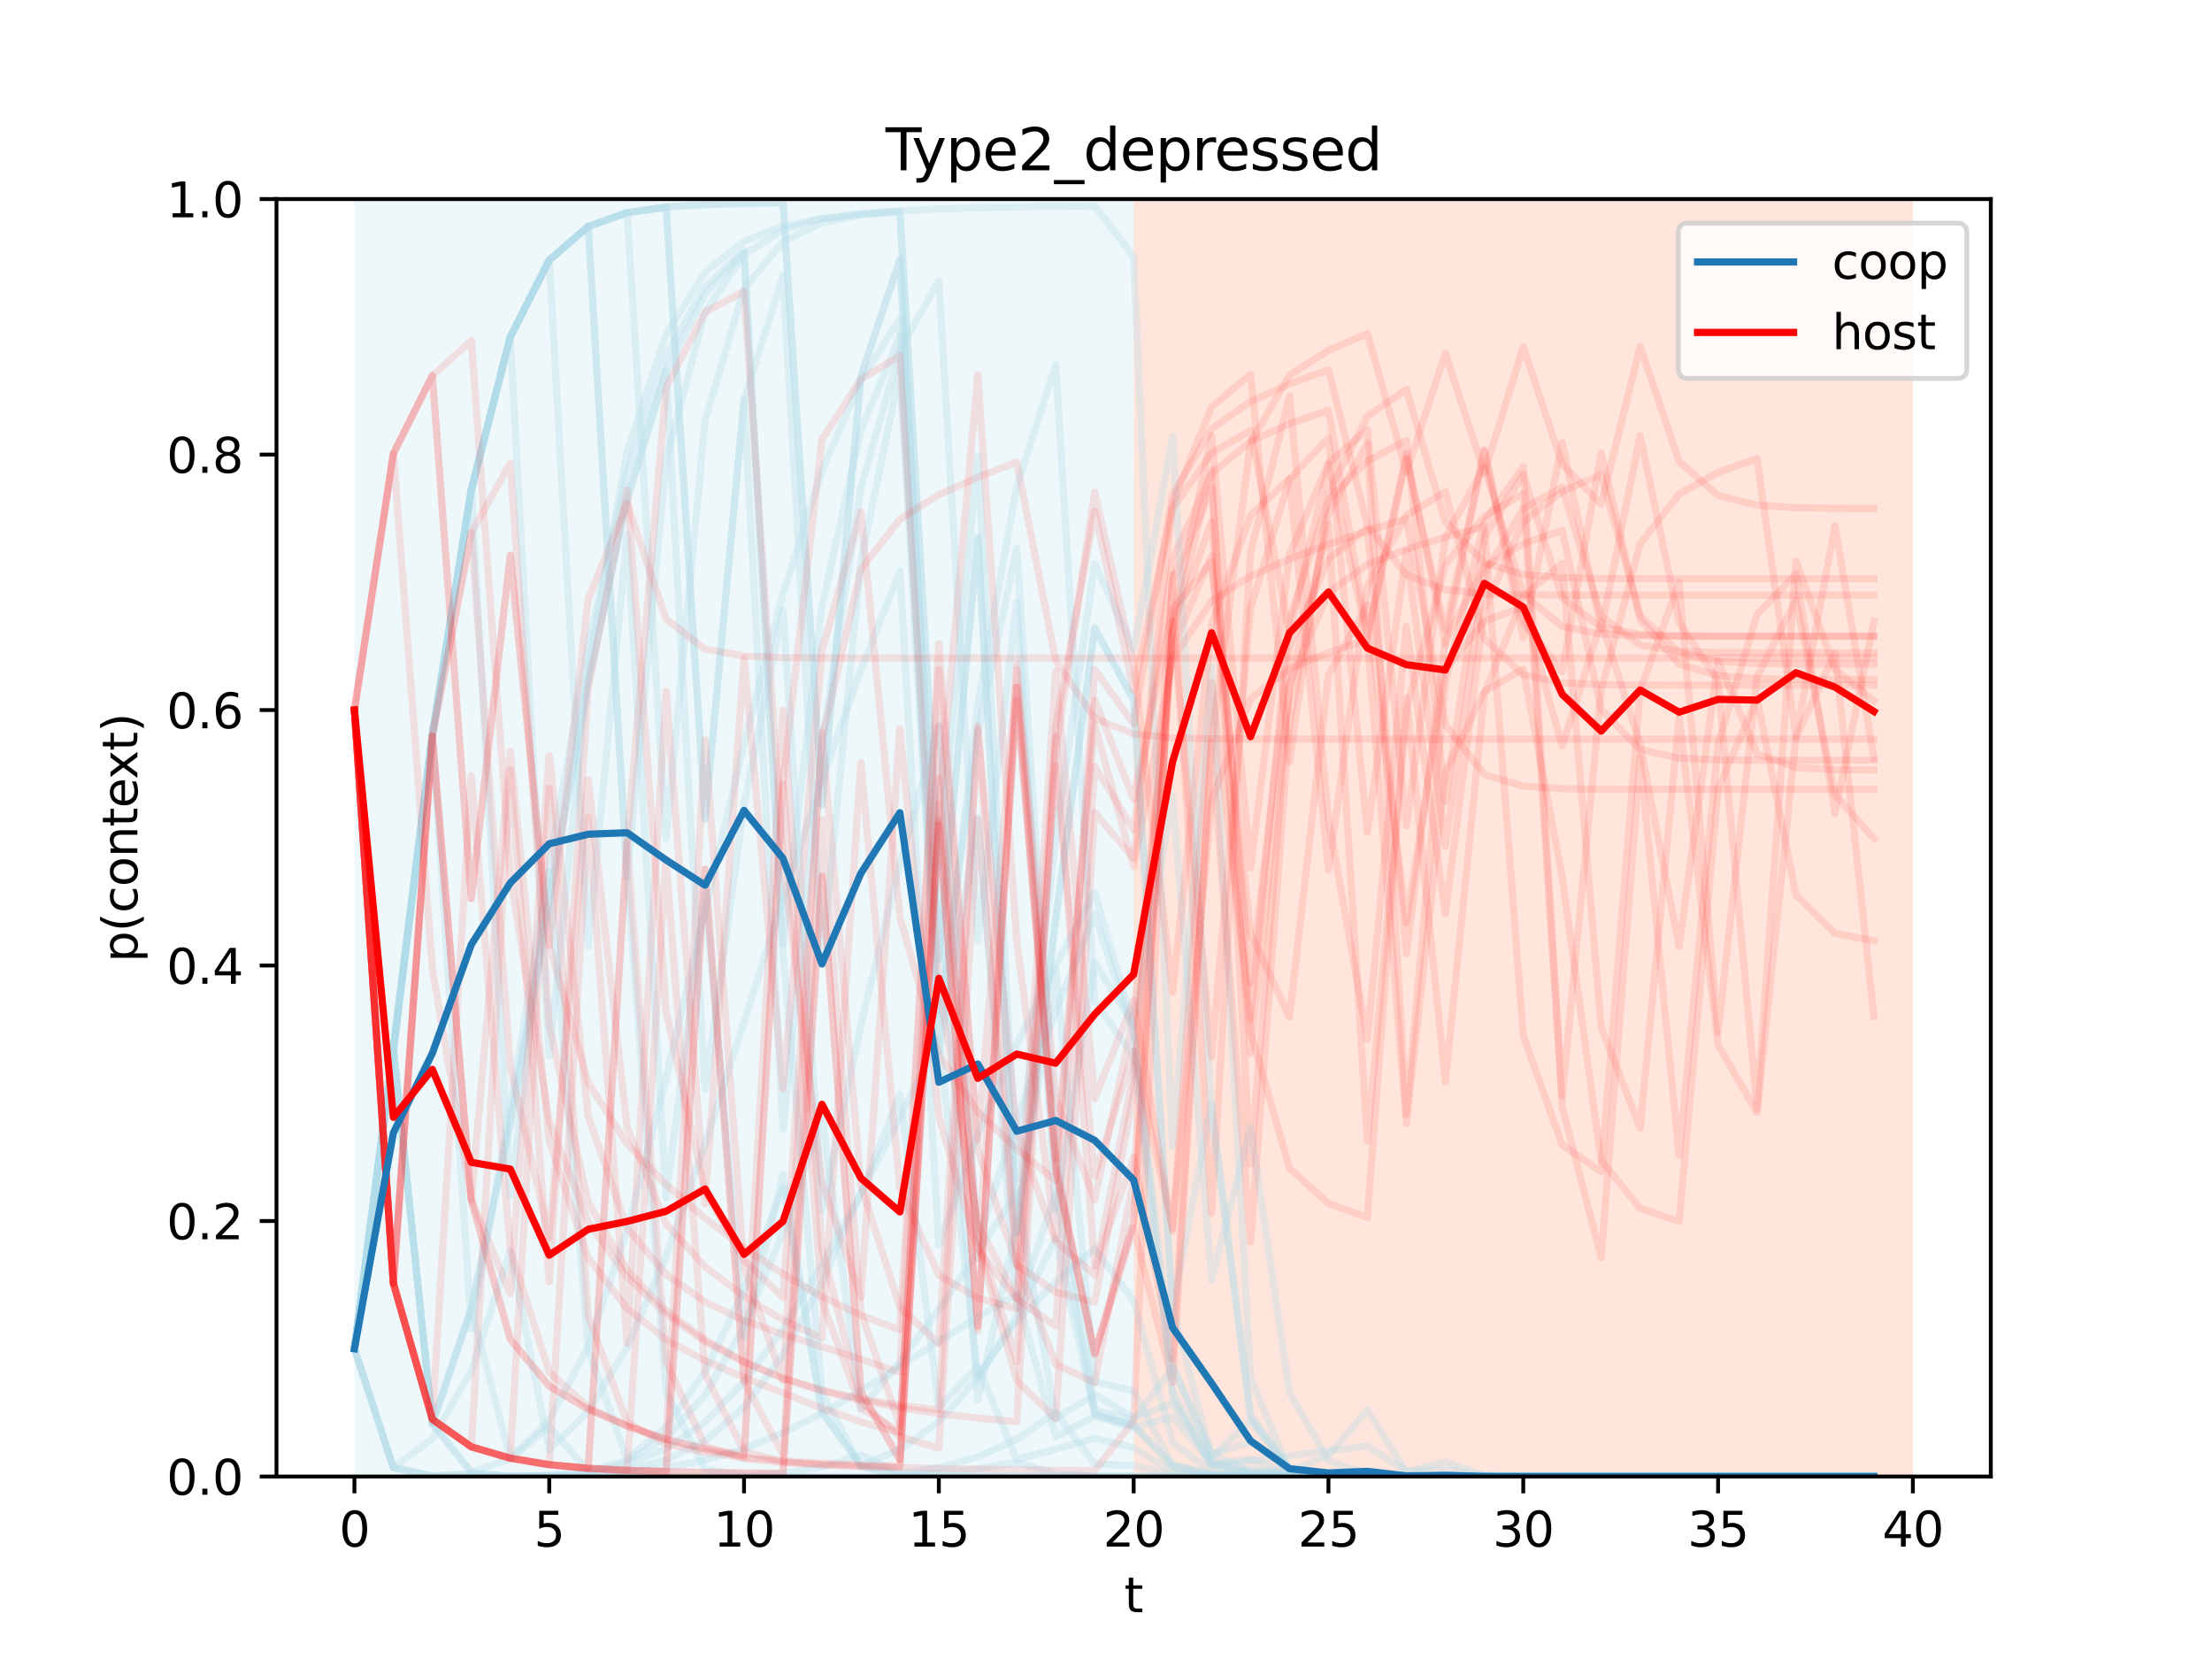 <?xml version="1.0" encoding="utf-8" standalone="no"?>
<!DOCTYPE svg PUBLIC "-//W3C//DTD SVG 1.1//EN"
  "http://www.w3.org/Graphics/SVG/1.1/DTD/svg11.dtd">
<svg height="345.6pt" version="1.1" viewBox="0 0 460.8 345.6" width="460.8pt" xmlns="http://www.w3.org/2000/svg" xmlns:xlink="http://www.w3.org/1999/xlink">
 <defs>
  <style type="text/css">*{stroke-linecap:butt;stroke-linejoin:round;}</style>
 </defs>
 <g id="figure_1">
  <g id="patch_1">
   <path d="M 0 345.6 
L 460.8 345.6 
L 460.8 0 
L 0 0 
z
" style="fill:#ffffff;"/>
  </g>
  <g id="axes_1">
   <g id="patch_2">
    <path d="M 57.6 307.584 
L 414.72 307.584 
L 414.72 41.472 
L 57.6 41.472 
z
" style="fill:#ffffff;"/>
   </g>
   <g id="patch_3">
    <path clip-path="url(#pe92e75cc6a)" d="M 73.833 307.584 
L 73.833 41.472 
L 236.16 41.472 
L 236.16 307.584 
z
" style="fill:#add8e6;opacity:0.2;"/>
   </g>
   <g id="patch_4">
    <path clip-path="url(#pe92e75cc6a)" d="M 236.16 307.584 
L 236.16 41.472 
L 398.487 41.472 
L 398.487 307.584 
z
" style="fill:#ff7f50;opacity:0.2;"/>
   </g>
   <g id="matplotlib.axis_1">
    <g id="xtick_1">
     <g id="line2d_1">
      <defs>
       <path d="M 0 0 
L 0 3.5 
" id="mb1b47e099c" style="stroke:#000000;stroke-width:0.8;"/>
      </defs>
      <g>
       <use style="stroke:#000000;stroke-width:0.8;" x="73.833" xlink:href="#mb1b47e099c" y="307.584"/>
      </g>
     </g>
     <g id="text_1">
      <!-- 0 -->
      <g transform="translate(70.651 322.182)scale(0.1 -0.1)">
       <defs>
        <path d="M 2034 4250 
Q 1547 4250 1301 3770 
Q 1056 3291 1056 2328 
Q 1056 1369 1301 889 
Q 1547 409 2034 409 
Q 2525 409 2770 889 
Q 3016 1369 3016 2328 
Q 3016 3291 2770 3770 
Q 2525 4250 2034 4250 
z
M 2034 4750 
Q 2819 4750 3233 4129 
Q 3647 3509 3647 2328 
Q 3647 1150 3233 529 
Q 2819 -91 2034 -91 
Q 1250 -91 836 529 
Q 422 1150 422 2328 
Q 422 3509 836 4129 
Q 1250 4750 2034 4750 
z
" id="DejaVuSans-30" transform="scale(0.016)"/>
       </defs>
       <use xlink:href="#DejaVuSans-30"/>
      </g>
     </g>
    </g>
    <g id="xtick_2">
     <g id="line2d_2">
      <g>
       <use style="stroke:#000000;stroke-width:0.8;" x="114.415" xlink:href="#mb1b47e099c" y="307.584"/>
      </g>
     </g>
     <g id="text_2">
      <!-- 5 -->
      <g transform="translate(111.233 322.182)scale(0.1 -0.1)">
       <defs>
        <path d="M 691 4666 
L 3169 4666 
L 3169 4134 
L 1269 4134 
L 1269 2991 
Q 1406 3038 1543 3061 
Q 1681 3084 1819 3084 
Q 2600 3084 3056 2656 
Q 3513 2228 3513 1497 
Q 3513 744 3044 326 
Q 2575 -91 1722 -91 
Q 1428 -91 1123 -41 
Q 819 9 494 109 
L 494 744 
Q 775 591 1075 516 
Q 1375 441 1709 441 
Q 2250 441 2565 725 
Q 2881 1009 2881 1497 
Q 2881 1984 2565 2268 
Q 2250 2553 1709 2553 
Q 1456 2553 1204 2497 
Q 953 2441 691 2322 
L 691 4666 
z
" id="DejaVuSans-35" transform="scale(0.016)"/>
       </defs>
       <use xlink:href="#DejaVuSans-35"/>
      </g>
     </g>
    </g>
    <g id="xtick_3">
     <g id="line2d_3">
      <g>
       <use style="stroke:#000000;stroke-width:0.8;" x="154.996" xlink:href="#mb1b47e099c" y="307.584"/>
      </g>
     </g>
     <g id="text_3">
      <!-- 10 -->
      <g transform="translate(148.634 322.182)scale(0.1 -0.1)">
       <defs>
        <path d="M 794 531 
L 1825 531 
L 1825 4091 
L 703 3866 
L 703 4441 
L 1819 4666 
L 2450 4666 
L 2450 531 
L 3481 531 
L 3481 0 
L 794 0 
L 794 531 
z
" id="DejaVuSans-31" transform="scale(0.016)"/>
       </defs>
       <use xlink:href="#DejaVuSans-31"/>
       <use x="63.623" xlink:href="#DejaVuSans-30"/>
      </g>
     </g>
    </g>
    <g id="xtick_4">
     <g id="line2d_4">
      <g>
       <use style="stroke:#000000;stroke-width:0.8;" x="195.578" xlink:href="#mb1b47e099c" y="307.584"/>
      </g>
     </g>
     <g id="text_4">
      <!-- 15 -->
      <g transform="translate(189.216 322.182)scale(0.1 -0.1)">
       <use xlink:href="#DejaVuSans-31"/>
       <use x="63.623" xlink:href="#DejaVuSans-35"/>
      </g>
     </g>
    </g>
    <g id="xtick_5">
     <g id="line2d_5">
      <g>
       <use style="stroke:#000000;stroke-width:0.8;" x="236.16" xlink:href="#mb1b47e099c" y="307.584"/>
      </g>
     </g>
     <g id="text_5">
      <!-- 20 -->
      <g transform="translate(229.798 322.182)scale(0.1 -0.1)">
       <defs>
        <path d="M 1228 531 
L 3431 531 
L 3431 0 
L 469 0 
L 469 531 
Q 828 903 1448 1529 
Q 2069 2156 2228 2338 
Q 2531 2678 2651 2914 
Q 2772 3150 2772 3378 
Q 2772 3750 2511 3984 
Q 2250 4219 1831 4219 
Q 1534 4219 1204 4116 
Q 875 4013 500 3803 
L 500 4441 
Q 881 4594 1212 4672 
Q 1544 4750 1819 4750 
Q 2544 4750 2975 4387 
Q 3406 4025 3406 3419 
Q 3406 3131 3298 2873 
Q 3191 2616 2906 2266 
Q 2828 2175 2409 1742 
Q 1991 1309 1228 531 
z
" id="DejaVuSans-32" transform="scale(0.016)"/>
       </defs>
       <use xlink:href="#DejaVuSans-32"/>
       <use x="63.623" xlink:href="#DejaVuSans-30"/>
      </g>
     </g>
    </g>
    <g id="xtick_6">
     <g id="line2d_6">
      <g>
       <use style="stroke:#000000;stroke-width:0.8;" x="276.742" xlink:href="#mb1b47e099c" y="307.584"/>
      </g>
     </g>
     <g id="text_6">
      <!-- 25 -->
      <g transform="translate(270.379 322.182)scale(0.1 -0.1)">
       <use xlink:href="#DejaVuSans-32"/>
       <use x="63.623" xlink:href="#DejaVuSans-35"/>
      </g>
     </g>
    </g>
    <g id="xtick_7">
     <g id="line2d_7">
      <g>
       <use style="stroke:#000000;stroke-width:0.8;" x="317.324" xlink:href="#mb1b47e099c" y="307.584"/>
      </g>
     </g>
     <g id="text_7">
      <!-- 30 -->
      <g transform="translate(310.961 322.182)scale(0.1 -0.1)">
       <defs>
        <path d="M 2597 2516 
Q 3050 2419 3304 2112 
Q 3559 1806 3559 1356 
Q 3559 666 3084 287 
Q 2609 -91 1734 -91 
Q 1441 -91 1130 -33 
Q 819 25 488 141 
L 488 750 
Q 750 597 1062 519 
Q 1375 441 1716 441 
Q 2309 441 2620 675 
Q 2931 909 2931 1356 
Q 2931 1769 2642 2001 
Q 2353 2234 1838 2234 
L 1294 2234 
L 1294 2753 
L 1863 2753 
Q 2328 2753 2575 2939 
Q 2822 3125 2822 3475 
Q 2822 3834 2567 4026 
Q 2313 4219 1838 4219 
Q 1578 4219 1281 4162 
Q 984 4106 628 3988 
L 628 4550 
Q 988 4650 1302 4700 
Q 1616 4750 1894 4750 
Q 2613 4750 3031 4423 
Q 3450 4097 3450 3541 
Q 3450 3153 3228 2886 
Q 3006 2619 2597 2516 
z
" id="DejaVuSans-33" transform="scale(0.016)"/>
       </defs>
       <use xlink:href="#DejaVuSans-33"/>
       <use x="63.623" xlink:href="#DejaVuSans-30"/>
      </g>
     </g>
    </g>
    <g id="xtick_8">
     <g id="line2d_8">
      <g>
       <use style="stroke:#000000;stroke-width:0.8;" x="357.905" xlink:href="#mb1b47e099c" y="307.584"/>
      </g>
     </g>
     <g id="text_8">
      <!-- 35 -->
      <g transform="translate(351.543 322.182)scale(0.1 -0.1)">
       <use xlink:href="#DejaVuSans-33"/>
       <use x="63.623" xlink:href="#DejaVuSans-35"/>
      </g>
     </g>
    </g>
    <g id="xtick_9">
     <g id="line2d_9">
      <g>
       <use style="stroke:#000000;stroke-width:0.8;" x="398.487" xlink:href="#mb1b47e099c" y="307.584"/>
      </g>
     </g>
     <g id="text_9">
      <!-- 40 -->
      <g transform="translate(392.125 322.182)scale(0.1 -0.1)">
       <defs>
        <path d="M 2419 4116 
L 825 1625 
L 2419 1625 
L 2419 4116 
z
M 2253 4666 
L 3047 4666 
L 3047 1625 
L 3713 1625 
L 3713 1100 
L 3047 1100 
L 3047 0 
L 2419 0 
L 2419 1100 
L 313 1100 
L 313 1709 
L 2253 4666 
z
" id="DejaVuSans-34" transform="scale(0.016)"/>
       </defs>
       <use xlink:href="#DejaVuSans-34"/>
       <use x="63.623" xlink:href="#DejaVuSans-30"/>
      </g>
     </g>
    </g>
    <g id="text_10">
     <!-- t -->
     <g transform="translate(234.2 335.861)scale(0.1 -0.1)">
      <defs>
       <path d="M 1172 4494 
L 1172 3500 
L 2356 3500 
L 2356 3053 
L 1172 3053 
L 1172 1153 
Q 1172 725 1289 603 
Q 1406 481 1766 481 
L 2356 481 
L 2356 0 
L 1766 0 
Q 1100 0 847 248 
Q 594 497 594 1153 
L 594 3053 
L 172 3053 
L 172 3500 
L 594 3500 
L 594 4494 
L 1172 4494 
z
" id="DejaVuSans-74" transform="scale(0.016)"/>
      </defs>
      <use xlink:href="#DejaVuSans-74"/>
     </g>
    </g>
   </g>
   <g id="matplotlib.axis_2">
    <g id="ytick_1">
     <g id="line2d_10">
      <defs>
       <path d="M 0 0 
L -3.5 0 
" id="m2361c727dc" style="stroke:#000000;stroke-width:0.8;"/>
      </defs>
      <g>
       <use style="stroke:#000000;stroke-width:0.8;" x="57.6" xlink:href="#m2361c727dc" y="307.584"/>
      </g>
     </g>
     <g id="text_11">
      <!-- 0.0 -->
      <g transform="translate(34.697 311.383)scale(0.1 -0.1)">
       <defs>
        <path d="M 684 794 
L 1344 794 
L 1344 0 
L 684 0 
L 684 794 
z
" id="DejaVuSans-2e" transform="scale(0.016)"/>
       </defs>
       <use xlink:href="#DejaVuSans-30"/>
       <use x="63.623" xlink:href="#DejaVuSans-2e"/>
       <use x="95.41" xlink:href="#DejaVuSans-30"/>
      </g>
     </g>
    </g>
    <g id="ytick_2">
     <g id="line2d_11">
      <g>
       <use style="stroke:#000000;stroke-width:0.8;" x="57.6" xlink:href="#m2361c727dc" y="254.362"/>
      </g>
     </g>
     <g id="text_12">
      <!-- 0.2 -->
      <g transform="translate(34.697 258.161)scale(0.1 -0.1)">
       <use xlink:href="#DejaVuSans-30"/>
       <use x="63.623" xlink:href="#DejaVuSans-2e"/>
       <use x="95.41" xlink:href="#DejaVuSans-32"/>
      </g>
     </g>
    </g>
    <g id="ytick_3">
     <g id="line2d_12">
      <g>
       <use style="stroke:#000000;stroke-width:0.8;" x="57.6" xlink:href="#m2361c727dc" y="201.139"/>
      </g>
     </g>
     <g id="text_13">
      <!-- 0.4 -->
      <g transform="translate(34.697 204.938)scale(0.1 -0.1)">
       <use xlink:href="#DejaVuSans-30"/>
       <use x="63.623" xlink:href="#DejaVuSans-2e"/>
       <use x="95.41" xlink:href="#DejaVuSans-34"/>
      </g>
     </g>
    </g>
    <g id="ytick_4">
     <g id="line2d_13">
      <g>
       <use style="stroke:#000000;stroke-width:0.8;" x="57.6" xlink:href="#m2361c727dc" y="147.917"/>
      </g>
     </g>
     <g id="text_14">
      <!-- 0.6 -->
      <g transform="translate(34.697 151.716)scale(0.1 -0.1)">
       <defs>
        <path d="M 2113 2584 
Q 1688 2584 1439 2293 
Q 1191 2003 1191 1497 
Q 1191 994 1439 701 
Q 1688 409 2113 409 
Q 2538 409 2786 701 
Q 3034 994 3034 1497 
Q 3034 2003 2786 2293 
Q 2538 2584 2113 2584 
z
M 3366 4563 
L 3366 3988 
Q 3128 4100 2886 4159 
Q 2644 4219 2406 4219 
Q 1781 4219 1451 3797 
Q 1122 3375 1075 2522 
Q 1259 2794 1537 2939 
Q 1816 3084 2150 3084 
Q 2853 3084 3261 2657 
Q 3669 2231 3669 1497 
Q 3669 778 3244 343 
Q 2819 -91 2113 -91 
Q 1303 -91 875 529 
Q 447 1150 447 2328 
Q 447 3434 972 4092 
Q 1497 4750 2381 4750 
Q 2619 4750 2861 4703 
Q 3103 4656 3366 4563 
z
" id="DejaVuSans-36" transform="scale(0.016)"/>
       </defs>
       <use xlink:href="#DejaVuSans-30"/>
       <use x="63.623" xlink:href="#DejaVuSans-2e"/>
       <use x="95.41" xlink:href="#DejaVuSans-36"/>
      </g>
     </g>
    </g>
    <g id="ytick_5">
     <g id="line2d_14">
      <g>
       <use style="stroke:#000000;stroke-width:0.8;" x="57.6" xlink:href="#m2361c727dc" y="94.694"/>
      </g>
     </g>
     <g id="text_15">
      <!-- 0.8 -->
      <g transform="translate(34.697 98.494)scale(0.1 -0.1)">
       <defs>
        <path d="M 2034 2216 
Q 1584 2216 1326 1975 
Q 1069 1734 1069 1313 
Q 1069 891 1326 650 
Q 1584 409 2034 409 
Q 2484 409 2743 651 
Q 3003 894 3003 1313 
Q 3003 1734 2745 1975 
Q 2488 2216 2034 2216 
z
M 1403 2484 
Q 997 2584 770 2862 
Q 544 3141 544 3541 
Q 544 4100 942 4425 
Q 1341 4750 2034 4750 
Q 2731 4750 3128 4425 
Q 3525 4100 3525 3541 
Q 3525 3141 3298 2862 
Q 3072 2584 2669 2484 
Q 3125 2378 3379 2068 
Q 3634 1759 3634 1313 
Q 3634 634 3220 271 
Q 2806 -91 2034 -91 
Q 1263 -91 848 271 
Q 434 634 434 1313 
Q 434 1759 690 2068 
Q 947 2378 1403 2484 
z
M 1172 3481 
Q 1172 3119 1398 2916 
Q 1625 2713 2034 2713 
Q 2441 2713 2670 2916 
Q 2900 3119 2900 3481 
Q 2900 3844 2670 4047 
Q 2441 4250 2034 4250 
Q 1625 4250 1398 4047 
Q 1172 3844 1172 3481 
z
" id="DejaVuSans-38" transform="scale(0.016)"/>
       </defs>
       <use xlink:href="#DejaVuSans-30"/>
       <use x="63.623" xlink:href="#DejaVuSans-2e"/>
       <use x="95.41" xlink:href="#DejaVuSans-38"/>
      </g>
     </g>
    </g>
    <g id="ytick_6">
     <g id="line2d_15">
      <g>
       <use style="stroke:#000000;stroke-width:0.8;" x="57.6" xlink:href="#m2361c727dc" y="41.472"/>
      </g>
     </g>
     <g id="text_16">
      <!-- 1.0 -->
      <g transform="translate(34.697 45.271)scale(0.1 -0.1)">
       <use xlink:href="#DejaVuSans-31"/>
       <use x="63.623" xlink:href="#DejaVuSans-2e"/>
       <use x="95.41" xlink:href="#DejaVuSans-30"/>
      </g>
     </g>
    </g>
    <g id="text_17">
     <!-- p(context) -->
     <g transform="translate(28.617 200.45)rotate(-90)scale(0.1 -0.1)">
      <defs>
       <path d="M 1159 525 
L 1159 -1331 
L 581 -1331 
L 581 3500 
L 1159 3500 
L 1159 2969 
Q 1341 3281 1617 3432 
Q 1894 3584 2278 3584 
Q 2916 3584 3314 3078 
Q 3713 2572 3713 1747 
Q 3713 922 3314 415 
Q 2916 -91 2278 -91 
Q 1894 -91 1617 61 
Q 1341 213 1159 525 
z
M 3116 1747 
Q 3116 2381 2855 2742 
Q 2594 3103 2138 3103 
Q 1681 3103 1420 2742 
Q 1159 2381 1159 1747 
Q 1159 1113 1420 752 
Q 1681 391 2138 391 
Q 2594 391 2855 752 
Q 3116 1113 3116 1747 
z
" id="DejaVuSans-70" transform="scale(0.016)"/>
       <path d="M 1984 4856 
Q 1566 4138 1362 3434 
Q 1159 2731 1159 2009 
Q 1159 1288 1364 580 
Q 1569 -128 1984 -844 
L 1484 -844 
Q 1016 -109 783 600 
Q 550 1309 550 2009 
Q 550 2706 781 3412 
Q 1013 4119 1484 4856 
L 1984 4856 
z
" id="DejaVuSans-28" transform="scale(0.016)"/>
       <path d="M 3122 3366 
L 3122 2828 
Q 2878 2963 2633 3030 
Q 2388 3097 2138 3097 
Q 1578 3097 1268 2742 
Q 959 2388 959 1747 
Q 959 1106 1268 751 
Q 1578 397 2138 397 
Q 2388 397 2633 464 
Q 2878 531 3122 666 
L 3122 134 
Q 2881 22 2623 -34 
Q 2366 -91 2075 -91 
Q 1284 -91 818 406 
Q 353 903 353 1747 
Q 353 2603 823 3093 
Q 1294 3584 2113 3584 
Q 2378 3584 2631 3529 
Q 2884 3475 3122 3366 
z
" id="DejaVuSans-63" transform="scale(0.016)"/>
       <path d="M 1959 3097 
Q 1497 3097 1228 2736 
Q 959 2375 959 1747 
Q 959 1119 1226 758 
Q 1494 397 1959 397 
Q 2419 397 2687 759 
Q 2956 1122 2956 1747 
Q 2956 2369 2687 2733 
Q 2419 3097 1959 3097 
z
M 1959 3584 
Q 2709 3584 3137 3096 
Q 3566 2609 3566 1747 
Q 3566 888 3137 398 
Q 2709 -91 1959 -91 
Q 1206 -91 779 398 
Q 353 888 353 1747 
Q 353 2609 779 3096 
Q 1206 3584 1959 3584 
z
" id="DejaVuSans-6f" transform="scale(0.016)"/>
       <path d="M 3513 2113 
L 3513 0 
L 2938 0 
L 2938 2094 
Q 2938 2591 2744 2837 
Q 2550 3084 2163 3084 
Q 1697 3084 1428 2787 
Q 1159 2491 1159 1978 
L 1159 0 
L 581 0 
L 581 3500 
L 1159 3500 
L 1159 2956 
Q 1366 3272 1645 3428 
Q 1925 3584 2291 3584 
Q 2894 3584 3203 3211 
Q 3513 2838 3513 2113 
z
" id="DejaVuSans-6e" transform="scale(0.016)"/>
       <path d="M 3597 1894 
L 3597 1613 
L 953 1613 
Q 991 1019 1311 708 
Q 1631 397 2203 397 
Q 2534 397 2845 478 
Q 3156 559 3463 722 
L 3463 178 
Q 3153 47 2828 -22 
Q 2503 -91 2169 -91 
Q 1331 -91 842 396 
Q 353 884 353 1716 
Q 353 2575 817 3079 
Q 1281 3584 2069 3584 
Q 2775 3584 3186 3129 
Q 3597 2675 3597 1894 
z
M 3022 2063 
Q 3016 2534 2758 2815 
Q 2500 3097 2075 3097 
Q 1594 3097 1305 2825 
Q 1016 2553 972 2059 
L 3022 2063 
z
" id="DejaVuSans-65" transform="scale(0.016)"/>
       <path d="M 3513 3500 
L 2247 1797 
L 3578 0 
L 2900 0 
L 1881 1375 
L 863 0 
L 184 0 
L 1544 1831 
L 300 3500 
L 978 3500 
L 1906 2253 
L 2834 3500 
L 3513 3500 
z
" id="DejaVuSans-78" transform="scale(0.016)"/>
       <path d="M 513 4856 
L 1013 4856 
Q 1481 4119 1714 3412 
Q 1947 2706 1947 2009 
Q 1947 1309 1714 600 
Q 1481 -109 1013 -844 
L 513 -844 
Q 928 -128 1133 580 
Q 1338 1288 1338 2009 
Q 1338 2731 1133 3434 
Q 928 4138 513 4856 
z
" id="DejaVuSans-29" transform="scale(0.016)"/>
      </defs>
      <use xlink:href="#DejaVuSans-70"/>
      <use x="63.477" xlink:href="#DejaVuSans-28"/>
      <use x="102.49" xlink:href="#DejaVuSans-63"/>
      <use x="157.471" xlink:href="#DejaVuSans-6f"/>
      <use x="218.652" xlink:href="#DejaVuSans-6e"/>
      <use x="282.031" xlink:href="#DejaVuSans-74"/>
      <use x="321.24" xlink:href="#DejaVuSans-65"/>
      <use x="381.014" xlink:href="#DejaVuSans-78"/>
      <use x="440.193" xlink:href="#DejaVuSans-74"/>
      <use x="479.402" xlink:href="#DejaVuSans-29"/>
     </g>
    </g>
   </g>
   <g id="line2d_16">
    <path clip-path="url(#pe92e75cc6a)" d="M 73.833 280.973 
L 81.949 305.751 
L 90.065 307.479 
L 98.182 307.046 
L 106.298 307.546 
L 114.415 307.428 
L 122.531 307.077 
L 130.647 306.179 
L 138.764 304.161 
L 146.88 300.157 
L 154.996 293.118 
L 163.113 282.168 
L 171.229 267.093 
L 179.345 248.596 
L 187.462 227.989 
L 195.578 293.194 
L 203.695 284.654 
L 211.811 304.01 
L 219.927 301.892 
L 228.044 299.586 
L 236.16 301.581 
L 244.276 306.604 
L 252.393 307.446 
L 260.509 307.372 
L 268.625 307.552 
L 276.742 307.58 
L 284.858 307.583 
L 292.975 307.584 
L 301.091 307.584 
L 309.207 307.584 
L 317.324 307.584 
L 325.44 307.584 
L 333.556 307.584 
L 341.673 307.584 
L 349.789 307.584 
L 357.905 307.584 
L 366.022 307.584 
L 374.138 307.584 
L 382.255 307.584 
L 390.371 307.584 
" style="fill:none;stroke:#add8e6;stroke-linecap:square;stroke-opacity:0.3;stroke-width:1.5;"/>
   </g>
   <g id="line2d_17">
    <path clip-path="url(#pe92e75cc6a)" d="M 73.833 280.973 
L 81.949 218.542 
L 90.065 296.599 
L 98.182 272.6 
L 106.298 303.692 
L 114.415 295.849 
L 122.531 280.551 
L 130.647 256.271 
L 138.764 224.665 
L 146.88 189.645 
L 154.996 155.013 
L 163.113 123.747 
L 171.229 98.116 
L 179.345 79.172 
L 187.462 66.426 
L 195.578 219.294 
L 203.695 170.321 
L 211.811 272.711 
L 219.927 248.643 
L 228.044 294.764 
L 236.16 297.051 
L 244.276 305.568 
L 252.393 307.237 
L 260.509 307.528 
L 268.625 307.576 
L 276.742 307.583 
L 284.858 307.584 
L 292.975 307.584 
L 301.091 307.584 
L 309.207 307.584 
L 317.324 307.584 
L 325.44 307.584 
L 333.556 307.584 
L 341.673 307.584 
L 349.789 307.584 
L 357.905 307.584 
L 366.022 307.584 
L 374.138 307.584 
L 382.255 307.584 
L 390.371 307.584 
" style="fill:none;stroke:#add8e6;stroke-linecap:square;stroke-opacity:0.3;stroke-width:1.5;"/>
   </g>
   <g id="line2d_18">
    <path clip-path="url(#pe92e75cc6a)" d="M 73.833 280.973 
L 81.949 218.542 
L 90.065 153.008 
L 98.182 276.861 
L 106.298 230.865 
L 114.415 180.353 
L 122.531 134.463 
L 130.647 98.407 
L 138.764 74.064 
L 146.88 59.74 
L 154.996 52.091 
L 163.113 196.64 
L 171.229 126.318 
L 179.345 89.65 
L 187.462 69.973 
L 195.578 211.489 
L 203.695 152.674 
L 211.811 114.162 
L 219.927 239.547 
L 228.044 293.685 
L 236.16 295.746 
L 244.276 284.961 
L 252.393 302.767 
L 260.509 306.705 
L 268.625 307.436 
L 276.742 307.248 
L 284.858 307.523 
L 292.975 307.574 
L 301.091 307.582 
L 309.207 307.583 
L 317.324 307.583 
L 325.44 307.583 
L 333.556 307.583 
L 341.673 307.583 
L 349.789 307.583 
L 357.905 307.583 
L 366.022 307.584 
L 374.138 307.584 
L 382.255 307.584 
L 390.371 307.584 
" style="fill:none;stroke:#add8e6;stroke-linecap:square;stroke-opacity:0.3;stroke-width:1.5;"/>
   </g>
   <g id="line2d_19">
    <path clip-path="url(#pe92e75cc6a)" d="M 73.833 280.973 
L 81.949 218.542 
L 90.065 153.008 
L 98.182 102.018 
L 106.298 70.22 
L 114.415 54.179 
L 122.531 47.168 
L 130.647 182.691 
L 138.764 95.815 
L 146.88 64.991 
L 154.996 53.041 
L 163.113 47.866 
L 171.229 45.554 
L 179.345 44.471 
L 187.462 43.914 
L 195.578 180.66 
L 203.695 95.102 
L 211.811 245.594 
L 219.927 174.438 
L 228.044 117.4 
L 236.16 135.355 
L 244.276 90.968 
L 252.393 232.346 
L 260.509 295.493 
L 268.625 306.104 
L 276.742 307.419 
L 284.858 307.567 
L 292.975 307.569 
L 301.091 307.582 
L 309.207 307.583 
L 317.324 307.584 
L 325.44 307.584 
L 333.556 307.584 
L 341.673 307.584 
L 349.789 307.584 
L 357.905 307.584 
L 366.022 307.584 
L 374.138 307.584 
L 382.255 307.584 
L 390.371 307.584 
" style="fill:none;stroke:#add8e6;stroke-linecap:square;stroke-opacity:0.3;stroke-width:1.5;"/>
   </g>
   <g id="line2d_20">
    <path clip-path="url(#pe92e75cc6a)" d="M 73.833 280.973 
L 81.949 305.751 
L 90.065 307.479 
L 98.182 307.046 
L 106.298 307.546 
L 114.415 307.428 
L 122.531 307.572 
L 130.647 307.583 
L 138.764 307.583 
L 146.88 307.583 
L 154.996 307.584 
L 163.113 307.584 
L 171.229 307.584 
L 179.345 307.584 
L 187.462 307.584 
L 195.578 307.584 
L 203.695 307.584 
L 211.811 307.584 
L 219.927 307.584 
L 228.044 307.584 
L 236.16 307.584 
L 244.276 307.584 
L 252.393 307.584 
L 260.509 307.584 
L 268.625 307.584 
L 276.742 307.584 
L 284.858 307.584 
L 292.975 307.584 
L 301.091 307.584 
L 309.207 307.584 
L 317.324 307.584 
L 325.44 307.584 
L 333.556 307.584 
L 341.673 307.584 
L 349.789 307.584 
L 357.905 307.584 
L 366.022 307.584 
L 374.138 307.584 
L 382.255 307.584 
L 390.371 307.584 
" style="fill:none;stroke:#add8e6;stroke-linecap:square;stroke-opacity:0.3;stroke-width:1.5;"/>
   </g>
   <g id="line2d_21">
    <path clip-path="url(#pe92e75cc6a)" d="M 73.833 280.973 
L 81.949 218.542 
L 90.065 296.599 
L 98.182 272.6 
L 106.298 234.179 
L 114.415 187.751 
L 122.531 142.033 
L 130.647 104.008 
L 138.764 77.29 
L 146.88 61.214 
L 154.996 52.576 
L 163.113 198.505 
L 171.229 290.047 
L 179.345 305.586 
L 187.462 307.379 
L 195.578 306.886 
L 203.695 305.998 
L 211.811 304.572 
L 219.927 307.07 
L 228.044 307.515 
L 236.16 307.524 
L 244.276 307.576 
L 252.393 307.583 
L 260.509 307.584 
L 268.625 307.584 
L 276.742 307.584 
L 284.858 307.584 
L 292.975 307.584 
L 301.091 307.584 
L 309.207 307.584 
L 317.324 307.584 
L 325.44 307.584 
L 333.556 307.584 
L 341.673 307.584 
L 349.789 307.584 
L 357.905 307.584 
L 366.022 307.584 
L 374.138 307.584 
L 382.255 307.584 
L 390.371 307.584 
" style="fill:none;stroke:#add8e6;stroke-linecap:square;stroke-opacity:0.3;stroke-width:1.5;"/>
   </g>
   <g id="line2d_22">
    <path clip-path="url(#pe92e75cc6a)" d="M 73.833 280.973 
L 81.949 218.542 
L 90.065 153.008 
L 98.182 102.018 
L 106.298 70.22 
L 114.415 54.179 
L 122.531 47.168 
L 130.647 44.306 
L 138.764 174.671 
L 146.88 87.634 
L 154.996 60.111 
L 163.113 50.389 
L 171.229 46.427 
L 179.345 44.723 
L 187.462 43.941 
L 195.578 43.536 
L 203.695 43.292 
L 211.811 43.121 
L 219.927 42.988 
L 228.044 42.879 
L 236.16 53.476 
L 244.276 238.901 
L 252.393 138.884 
L 260.509 286.982 
L 268.625 306.511 
L 276.742 303.135 
L 284.858 293.731 
L 292.975 306.646 
L 301.091 304.508 
L 309.207 307.383 
L 317.324 307.572 
L 325.44 307.583 
L 333.556 307.584 
L 341.673 307.584 
L 349.789 307.584 
L 357.905 307.584 
L 366.022 307.584 
L 374.138 307.584 
L 382.255 307.584 
L 390.371 307.584 
" style="fill:none;stroke:#add8e6;stroke-linecap:square;stroke-opacity:0.3;stroke-width:1.5;"/>
   </g>
   <g id="line2d_23">
    <path clip-path="url(#pe92e75cc6a)" d="M 73.833 280.973 
L 81.949 218.542 
L 90.065 296.599 
L 98.182 306.684 
L 106.298 307.518 
L 114.415 307.277 
L 122.531 306.591 
L 130.647 304.977 
L 138.764 301.753 
L 146.88 296.21 
L 154.996 287.891 
L 163.113 276.816 
L 171.229 263.48 
L 179.345 248.599 
L 187.462 232.787 
L 195.578 216.381 
L 203.695 286.744 
L 211.811 275.211 
L 219.927 267.075 
L 228.044 260.077 
L 236.16 270.958 
L 244.276 300.474 
L 252.393 306.574 
L 260.509 305.997 
L 268.625 307.303 
L 276.742 307.544 
L 284.858 307.519 
L 292.975 307.573 
L 301.091 307.583 
L 309.207 307.584 
L 317.324 307.584 
L 325.44 307.584 
L 333.556 307.584 
L 341.673 307.584 
L 349.789 307.584 
L 357.905 307.584 
L 366.022 307.584 
L 374.138 307.584 
L 382.255 307.584 
L 390.371 307.584 
" style="fill:none;stroke:#add8e6;stroke-linecap:square;stroke-opacity:0.3;stroke-width:1.5;"/>
   </g>
   <g id="line2d_24">
    <path clip-path="url(#pe92e75cc6a)" d="M 73.833 280.973 
L 81.949 218.542 
L 90.065 296.599 
L 98.182 306.684 
L 106.298 303.908 
L 114.415 297.157 
L 122.531 306.469 
L 130.647 304.258 
L 138.764 299.507 
L 146.88 290.643 
L 154.996 276.389 
L 163.113 256.613 
L 171.229 232.585 
L 179.345 293.526 
L 187.462 283.695 
L 195.578 272.798 
L 203.695 260.89 
L 211.811 248.541 
L 219.927 295.451 
L 228.044 290.574 
L 236.16 295.407 
L 244.276 292.327 
L 252.393 304.558 
L 260.509 307.062 
L 268.625 307.5 
L 276.742 307.571 
L 284.858 307.582 
L 292.975 307.581 
L 301.091 307.584 
L 309.207 307.584 
L 317.324 307.584 
L 325.44 307.584 
L 333.556 307.584 
L 341.673 307.584 
L 349.789 307.584 
L 357.905 307.584 
L 366.022 307.584 
L 374.138 307.584 
L 382.255 307.584 
L 390.371 307.584 
" style="fill:none;stroke:#add8e6;stroke-linecap:square;stroke-opacity:0.3;stroke-width:1.5;"/>
   </g>
   <g id="line2d_25">
    <path clip-path="url(#pe92e75cc6a)" d="M 73.833 280.973 
L 81.949 218.542 
L 90.065 153.008 
L 98.182 102.018 
L 106.298 70.22 
L 114.415 54.179 
L 122.531 197.158 
L 130.647 111.356 
L 138.764 249.558 
L 146.88 185.98 
L 154.996 278.53 
L 163.113 244.734 
L 171.229 294.14 
L 179.345 305.31 
L 187.462 301.976 
L 195.578 296.172 
L 203.695 287.052 
L 211.811 274.214 
L 219.927 258.008 
L 228.044 294.419 
L 236.16 296.944 
L 244.276 305.034 
L 252.393 307.026 
L 260.509 306.616 
L 268.625 306.061 
L 276.742 307.212 
L 284.858 307.5 
L 292.975 307.44 
L 301.091 307.551 
L 309.207 307.577 
L 317.324 307.582 
L 325.44 307.583 
L 333.556 307.584 
L 341.673 307.584 
L 349.789 307.584 
L 357.905 307.584 
L 366.022 307.584 
L 374.138 307.584 
L 382.255 307.584 
L 390.371 307.584 
" style="fill:none;stroke:#add8e6;stroke-linecap:square;stroke-opacity:0.3;stroke-width:1.5;"/>
   </g>
   <g id="line2d_26">
    <path clip-path="url(#pe92e75cc6a)" d="M 73.833 280.973 
L 81.949 218.542 
L 90.065 153.008 
L 98.182 102.018 
L 106.298 70.22 
L 114.415 54.179 
L 122.531 47.168 
L 130.647 44.306 
L 138.764 43.14 
L 146.88 170.555 
L 154.996 83.257 
L 163.113 235.237 
L 171.229 154.876 
L 179.345 101.566 
L 187.462 72.898 
L 195.578 58.481 
L 203.695 196.056 
L 211.811 125.453 
L 219.927 252.044 
L 228.044 200.513 
L 236.16 213.569 
L 244.276 165.954 
L 252.393 266.63 
L 260.509 234.88 
L 268.625 290.103 
L 276.742 304.267 
L 284.858 307.017 
L 292.975 307.493 
L 301.091 307.362 
L 309.207 307.546 
L 317.324 307.578 
L 325.44 307.579 
L 333.556 307.58 
L 341.673 307.58 
L 349.789 307.581 
L 357.905 307.581 
L 366.022 307.582 
L 374.138 307.582 
L 382.255 307.582 
L 390.371 307.583 
" style="fill:none;stroke:#add8e6;stroke-linecap:square;stroke-opacity:0.3;stroke-width:1.5;"/>
   </g>
   <g id="line2d_27">
    <path clip-path="url(#pe92e75cc6a)" d="M 73.833 280.973 
L 81.949 218.542 
L 90.065 153.008 
L 98.182 102.018 
L 106.298 70.22 
L 114.415 54.179 
L 122.531 47.168 
L 130.647 44.306 
L 138.764 43.14 
L 146.88 170.555 
L 154.996 83.257 
L 163.113 57.474 
L 171.229 199.95 
L 179.345 117.021 
L 187.462 77.255 
L 195.578 216.553 
L 203.695 146.619 
L 211.811 101.316 
L 219.927 75.994 
L 228.044 208.663 
L 236.16 219.98 
L 244.276 289.795 
L 252.393 304.886 
L 260.509 307.218 
L 268.625 306.572 
L 276.742 307.43 
L 284.858 307.563 
L 292.975 307.581 
L 301.091 307.582 
L 309.207 307.582 
L 317.324 307.582 
L 325.44 307.582 
L 333.556 307.583 
L 341.673 307.583 
L 349.789 307.583 
L 357.905 307.583 
L 366.022 307.583 
L 374.138 307.583 
L 382.255 307.583 
L 390.371 307.583 
" style="fill:none;stroke:#add8e6;stroke-linecap:square;stroke-opacity:0.3;stroke-width:1.5;"/>
   </g>
   <g id="line2d_28">
    <path clip-path="url(#pe92e75cc6a)" d="M 73.833 280.973 
L 81.949 218.542 
L 90.065 153.008 
L 98.182 102.018 
L 106.298 70.22 
L 114.415 54.179 
L 122.531 47.168 
L 130.647 182.691 
L 138.764 289.978 
L 146.88 306.002 
L 154.996 307.456 
L 163.113 306.908 
L 171.229 305.579 
L 179.345 303.091 
L 187.462 306.904 
L 195.578 305.705 
L 203.695 303.504 
L 211.811 299.834 
L 219.927 294.253 
L 228.044 304.991 
L 236.16 305.279 
L 244.276 307.207 
L 252.393 307.53 
L 260.509 307.577 
L 268.625 307.583 
L 276.742 307.584 
L 284.858 307.584 
L 292.975 307.584 
L 301.091 307.584 
L 309.207 307.584 
L 317.324 307.584 
L 325.44 307.584 
L 333.556 307.584 
L 341.673 307.584 
L 349.789 307.584 
L 357.905 307.584 
L 366.022 307.584 
L 374.138 307.584 
L 382.255 307.584 
L 390.371 307.584 
" style="fill:none;stroke:#add8e6;stroke-linecap:square;stroke-opacity:0.3;stroke-width:1.5;"/>
   </g>
   <g id="line2d_29">
    <path clip-path="url(#pe92e75cc6a)" d="M 73.833 280.973 
L 81.949 218.542 
L 90.065 153.008 
L 98.182 102.018 
L 106.298 249.018 
L 114.415 181.647 
L 122.531 281.073 
L 130.647 304 
L 138.764 297.23 
L 146.88 285.667 
L 154.996 268.773 
L 163.113 247.397 
L 171.229 294.203 
L 179.345 305.274 
L 187.462 307.224 
L 195.578 307.531 
L 203.695 307.577 
L 211.811 307.583 
L 219.927 307.583 
L 228.044 307.583 
L 236.16 307.584 
L 244.276 307.584 
L 252.393 307.584 
L 260.509 307.584 
L 268.625 307.584 
L 276.742 307.584 
L 284.858 307.584 
L 292.975 307.584 
L 301.091 307.584 
L 309.207 307.584 
L 317.324 307.584 
L 325.44 307.584 
L 333.556 307.584 
L 341.673 307.584 
L 349.789 307.584 
L 357.905 307.584 
L 366.022 307.584 
L 374.138 307.584 
L 382.255 307.584 
L 390.371 307.584 
" style="fill:none;stroke:#add8e6;stroke-linecap:square;stroke-opacity:0.3;stroke-width:1.5;"/>
   </g>
   <g id="line2d_30">
    <path clip-path="url(#pe92e75cc6a)" d="M 73.833 280.973 
L 81.949 218.542 
L 90.065 153.008 
L 98.182 102.018 
L 106.298 70.22 
L 114.415 54.179 
L 122.531 47.168 
L 130.647 44.306 
L 138.764 43.14 
L 146.88 42.635 
L 154.996 42.386 
L 163.113 42.242 
L 171.229 167.696 
L 179.345 78.353 
L 187.462 54.16 
L 195.578 199.808 
L 203.695 112.016 
L 211.811 256.83 
L 219.927 191.403 
L 228.044 130.826 
L 236.16 145.863 
L 244.276 272.578 
L 252.393 303.532 
L 260.509 295.952 
L 268.625 306.161 
L 276.742 307.432 
L 284.858 307.569 
L 292.975 307.535 
L 301.091 307.579 
L 309.207 307.583 
L 317.324 307.584 
L 325.44 307.584 
L 333.556 307.584 
L 341.673 307.584 
L 349.789 307.584 
L 357.905 307.584 
L 366.022 307.584 
L 374.138 307.584 
L 382.255 307.584 
L 390.371 307.584 
" style="fill:none;stroke:#add8e6;stroke-linecap:square;stroke-opacity:0.3;stroke-width:1.5;"/>
   </g>
   <g id="line2d_31">
    <path clip-path="url(#pe92e75cc6a)" d="M 73.833 280.973 
L 81.949 218.542 
L 90.065 153.008 
L 98.182 102.018 
L 106.298 70.22 
L 114.415 219.977 
L 122.531 139.218 
L 130.647 94.113 
L 138.764 69.653 
L 146.88 56.72 
L 154.996 50.251 
L 163.113 47.1 
L 171.229 45.533 
L 179.345 44.696 
L 187.462 44.198 
L 195.578 183.343 
L 203.695 291.661 
L 211.811 255.124 
L 219.927 201.851 
L 228.044 287.832 
L 236.16 289.731 
L 244.276 305.266 
L 252.393 307.323 
L 260.509 307.557 
L 268.625 307.581 
L 276.742 307.584 
L 284.858 307.584 
L 292.975 307.584 
L 301.091 307.584 
L 309.207 307.584 
L 317.324 307.584 
L 325.44 307.584 
L 333.556 307.584 
L 341.673 307.584 
L 349.789 307.584 
L 357.905 307.584 
L 366.022 307.584 
L 374.138 307.584 
L 382.255 307.584 
L 390.371 307.584 
" style="fill:none;stroke:#add8e6;stroke-linecap:square;stroke-opacity:0.3;stroke-width:1.5;"/>
   </g>
   <g id="line2d_32">
    <path clip-path="url(#pe92e75cc6a)" d="M 73.833 280.973 
L 81.949 305.751 
L 90.065 307.479 
L 98.182 307.578 
L 106.298 307.551 
L 114.415 307.463 
L 122.531 307.234 
L 130.647 306.73 
L 138.764 305.773 
L 146.88 304.17 
L 154.996 301.767 
L 163.113 298.501 
L 171.229 294.43 
L 179.345 289.727 
L 187.462 284.641 
L 195.578 279.443 
L 203.695 274.378 
L 211.811 269.635 
L 219.927 299.324 
L 228.044 295.007 
L 236.16 297.391 
L 244.276 295.106 
L 252.393 305.056 
L 260.509 303.929 
L 268.625 306.92 
L 276.742 307.496 
L 284.858 307.574 
L 292.975 307.566 
L 301.091 307.581 
L 309.207 307.584 
L 317.324 307.584 
L 325.44 307.584 
L 333.556 307.584 
L 341.673 307.584 
L 349.789 307.584 
L 357.905 307.584 
L 366.022 307.584 
L 374.138 307.584 
L 382.255 307.584 
L 390.371 307.584 
" style="fill:none;stroke:#add8e6;stroke-linecap:square;stroke-opacity:0.3;stroke-width:1.5;"/>
   </g>
   <g id="line2d_33">
    <path clip-path="url(#pe92e75cc6a)" d="M 73.833 280.973 
L 81.949 305.751 
L 90.065 299.68 
L 98.182 285.536 
L 106.298 260.607 
L 114.415 302.043 
L 122.531 293.974 
L 130.647 280.659 
L 138.764 261.694 
L 146.88 238.358 
L 154.996 212.901 
L 163.113 187.248 
L 171.229 162.544 
L 179.345 139.542 
L 187.462 118.964 
L 195.578 259.449 
L 203.695 236.26 
L 211.811 217.638 
L 219.927 201.066 
L 228.044 185.952 
L 236.16 214.104 
L 244.276 291.082 
L 252.393 305.402 
L 260.509 304.297 
L 268.625 303.267 
L 276.742 302.24 
L 284.858 301.231 
L 292.975 306.454 
L 301.091 306.099 
L 309.207 307.334 
L 317.324 307.547 
L 325.44 307.579 
L 333.556 307.577 
L 341.673 307.574 
L 349.789 307.582 
L 357.905 307.582 
L 366.022 307.581 
L 374.138 307.584 
L 382.255 307.584 
L 390.371 307.584 
" style="fill:none;stroke:#add8e6;stroke-linecap:square;stroke-opacity:0.3;stroke-width:1.5;"/>
   </g>
   <g id="line2d_34">
    <path clip-path="url(#pe92e75cc6a)" d="M 73.833 280.973 
L 81.949 218.542 
L 90.065 296.599 
L 98.182 272.6 
L 106.298 234.179 
L 114.415 187.751 
L 122.531 142.033 
L 130.647 104.008 
L 138.764 77.29 
L 146.88 227.015 
L 154.996 167.715 
L 163.113 126.981 
L 171.229 252.171 
L 179.345 213.545 
L 187.462 179.979 
L 195.578 150.998 
L 203.695 258.711 
L 211.811 233.182 
L 219.927 210.709 
L 228.044 190.443 
L 236.16 215.43 
L 244.276 284.365 
L 252.393 302.992 
L 260.509 300.378 
L 268.625 306.068 
L 276.742 307.301 
L 284.858 307.535 
L 292.975 307.498 
L 301.091 307.568 
L 309.207 307.581 
L 317.324 307.584 
L 325.44 307.584 
L 333.556 307.584 
L 341.673 307.584 
L 349.789 307.584 
L 357.905 307.584 
L 366.022 307.584 
L 374.138 307.584 
L 382.255 307.584 
L 390.371 307.584 
" style="fill:none;stroke:#add8e6;stroke-linecap:square;stroke-opacity:0.3;stroke-width:1.5;"/>
   </g>
   <g id="line2d_35">
    <path clip-path="url(#pe92e75cc6a)" d="M 73.833 280.973 
L 81.949 218.542 
L 90.065 153.008 
L 98.182 102.018 
L 106.298 70.22 
L 114.415 54.179 
L 122.531 47.168 
L 130.647 44.306 
L 138.764 43.14 
L 146.88 42.635 
L 154.996 42.386 
L 163.113 42.242 
L 171.229 167.696 
L 179.345 78.353 
L 187.462 54.16 
L 195.578 199.808 
L 203.695 112.016 
L 211.811 256.83 
L 219.927 191.403 
L 228.044 130.826 
L 236.16 145.863 
L 244.276 272.578 
L 252.393 229.819 
L 260.509 294.666 
L 268.625 306.025 
L 276.742 307.415 
L 284.858 307.082 
L 292.975 307.524 
L 301.091 307.416 
L 309.207 307.564 
L 317.324 307.582 
L 325.44 307.584 
L 333.556 307.584 
L 341.673 307.584 
L 349.789 307.584 
L 357.905 307.584 
L 366.022 307.584 
L 374.138 307.584 
L 382.255 307.584 
L 390.371 307.584 
" style="fill:none;stroke:#add8e6;stroke-linecap:square;stroke-opacity:0.3;stroke-width:1.5;"/>
   </g>
   <g id="line2d_36">
    <path clip-path="url(#pe92e75cc6a)" d="M 73.833 147.917 
L 81.949 94.485 
L 90.065 78.257 
L 98.182 187.222 
L 106.298 115.648 
L 114.415 196.882 
L 122.531 225.545 
L 130.647 238.274 
L 138.764 246.779 
L 146.88 253.786 
L 154.996 259.945 
L 163.113 265.404 
L 171.229 270.124 
L 179.345 274.008 
L 187.462 277.045 
L 195.578 139.453 
L 203.695 237.43 
L 211.811 139.423 
L 219.927 228.716 
L 228.044 249.929 
L 236.16 211.618 
L 244.276 134.873 
L 252.393 115.77 
L 260.509 219.466 
L 268.625 142.5 
L 276.742 123.476 
L 284.858 117.574 
L 292.975 114.409 
L 301.091 111.899 
L 309.207 109.637 
L 317.324 215.752 
L 325.44 238.522 
L 333.556 244.055 
L 341.673 143.794 
L 349.789 121.329 
L 357.905 215.125 
L 366.022 141.06 
L 374.138 124.992 
L 382.255 165.531 
L 390.371 174.67 
" style="fill:none;stroke:#ff0000;stroke-linecap:square;stroke-opacity:0.1;stroke-width:1.5;"/>
   </g>
   <g id="line2d_37">
    <path clip-path="url(#pe92e75cc6a)" d="M 73.833 147.917 
L 81.949 267.33 
L 90.065 153.324 
L 98.182 250.001 
L 106.298 156.561 
L 114.415 237.769 
L 122.531 262.031 
L 130.647 272.58 
L 138.764 279.038 
L 146.88 283.448 
L 154.996 286.916 
L 163.113 290.179 
L 171.229 293.356 
L 179.345 296.199 
L 187.462 298.496 
L 195.578 151.381 
L 203.695 262.154 
L 211.811 145.759 
L 219.927 241.395 
L 228.044 150.943 
L 236.16 180.514 
L 244.276 137.241 
L 252.393 125.183 
L 260.509 120.042 
L 268.625 116.454 
L 276.742 113.37 
L 284.858 110.578 
L 292.975 108.023 
L 301.091 150.948 
L 309.207 161.351 
L 317.324 163.764 
L 325.44 164.299 
L 333.556 164.413 
L 341.673 164.436 
L 349.789 164.44 
L 357.905 164.441 
L 366.022 164.441 
L 374.138 164.441 
L 382.255 164.441 
L 390.371 164.441 
" style="fill:none;stroke:#ff0000;stroke-linecap:square;stroke-opacity:0.1;stroke-width:1.5;"/>
   </g>
   <g id="line2d_38">
    <path clip-path="url(#pe92e75cc6a)" d="M 73.833 147.917 
L 81.949 267.33 
L 90.065 295.672 
L 98.182 161.58 
L 106.298 260.244 
L 114.415 285.853 
L 122.531 293.17 
L 130.647 296.973 
L 138.764 299.752 
L 146.88 301.759 
L 154.996 303.113 
L 163.113 163.291 
L 171.229 270.936 
L 179.345 293.37 
L 187.462 298.285 
L 195.578 162.075 
L 203.695 257.505 
L 211.811 283.681 
L 219.927 156.364 
L 228.044 102.547 
L 236.16 138.24 
L 244.276 206.668 
L 252.393 130.073 
L 260.509 107.399 
L 268.625 99.669 
L 276.742 181.188 
L 284.858 122.105 
L 292.975 107.337 
L 301.091 102.436 
L 309.207 133.132 
L 317.324 140.56 
L 325.44 142.264 
L 333.556 142.635 
L 341.673 142.711 
L 349.789 142.726 
L 357.905 142.729 
L 366.022 142.729 
L 374.138 142.73 
L 382.255 142.73 
L 390.371 142.729 
" style="fill:none;stroke:#ff0000;stroke-linecap:square;stroke-opacity:0.1;stroke-width:1.5;"/>
   </g>
   <g id="line2d_39">
    <path clip-path="url(#pe92e75cc6a)" d="M 73.833 147.917 
L 81.949 267.33 
L 90.065 295.672 
L 98.182 301.406 
L 106.298 303.77 
L 114.415 305.12 
L 122.531 305.876 
L 130.647 175.497 
L 138.764 283.731 
L 146.88 301.201 
L 154.996 303.837 
L 163.113 304.654 
L 171.229 305.108 
L 179.345 305.418 
L 187.462 305.65 
L 195.578 170.819 
L 203.695 277.205 
L 211.811 138.365 
L 219.927 242.481 
L 228.044 282.267 
L 236.16 255.822 
L 244.276 288.019 
L 252.393 154.732 
L 260.509 92.215 
L 268.625 78.168 
L 276.742 72.988 
L 284.858 69.473 
L 292.975 98.321 
L 301.091 73.604 
L 309.207 98.523 
L 317.324 72.27 
L 325.44 96.711 
L 333.556 105.042 
L 341.673 72.217 
L 349.789 96.137 
L 357.905 103.221 
L 366.022 105.222 
L 374.138 105.758 
L 382.255 105.894 
L 390.371 105.928 
" style="fill:none;stroke:#ff0000;stroke-linecap:square;stroke-opacity:0.1;stroke-width:1.5;"/>
   </g>
   <g id="line2d_40">
    <path clip-path="url(#pe92e75cc6a)" d="M 73.833 147.917 
L 81.949 94.485 
L 90.065 78.257 
L 98.182 187.222 
L 106.298 115.648 
L 114.415 196.882 
L 122.531 124.794 
L 130.647 104.901 
L 138.764 128.973 
L 146.88 135.199 
L 154.996 136.674 
L 163.113 136.994 
L 171.229 137.059 
L 179.345 137.071 
L 187.462 137.073 
L 195.578 137.073 
L 203.695 137.073 
L 211.811 137.073 
L 219.927 137.073 
L 228.044 137.073 
L 236.16 137.073 
L 244.276 137.073 
L 252.393 137.073 
L 260.509 137.073 
L 268.625 137.073 
L 276.742 137.073 
L 284.858 137.073 
L 292.975 137.073 
L 301.091 137.073 
L 309.207 137.073 
L 317.324 137.073 
L 325.44 137.073 
L 333.556 137.073 
L 341.673 137.073 
L 349.789 137.073 
L 357.905 137.073 
L 366.022 137.073 
L 374.138 137.073 
L 382.255 137.073 
L 390.371 137.073 
" style="fill:none;stroke:#ff0000;stroke-linecap:square;stroke-opacity:0.1;stroke-width:1.5;"/>
   </g>
   <g id="line2d_41">
    <path clip-path="url(#pe92e75cc6a)" d="M 73.833 147.917 
L 81.949 267.33 
L 90.065 153.324 
L 98.182 250.001 
L 106.298 278.995 
L 114.415 288.755 
L 122.531 293.576 
L 130.647 297.079 
L 138.764 299.918 
L 146.88 302.013 
L 154.996 303.416 
L 163.113 162.905 
L 171.229 91.559 
L 179.345 79.005 
L 187.462 74.108 
L 195.578 205.146 
L 203.695 254.998 
L 211.811 270.454 
L 219.927 151.28 
L 228.044 106.5 
L 236.16 143.81 
L 244.276 105.879 
L 252.393 94.366 
L 260.509 89.685 
L 268.625 131.788 
L 276.742 96.771 
L 284.858 132.872 
L 292.975 95.585 
L 301.091 131.243 
L 309.207 93.949 
L 317.324 129.552 
L 325.44 139.933 
L 333.556 94.401 
L 341.673 129.051 
L 349.789 138.332 
L 357.905 140.74 
L 366.022 141.344 
L 374.138 141.491 
L 382.255 141.525 
L 390.371 141.533 
" style="fill:none;stroke:#ff0000;stroke-linecap:square;stroke-opacity:0.1;stroke-width:1.5;"/>
   </g>
   <g id="line2d_42">
    <path clip-path="url(#pe92e75cc6a)" d="M 73.833 147.917 
L 81.949 267.33 
L 90.065 295.672 
L 98.182 301.406 
L 106.298 303.77 
L 114.415 305.12 
L 122.531 305.876 
L 130.647 306.303 
L 138.764 178.992 
L 146.88 286.197 
L 154.996 302.309 
L 163.113 304.526 
L 171.229 305.153 
L 179.345 305.493 
L 187.462 305.728 
L 195.578 305.906 
L 203.695 306.049 
L 211.811 306.169 
L 219.927 306.27 
L 228.044 306.358 
L 236.16 295.976 
L 244.276 119.632 
L 252.393 252.761 
L 260.509 115.102 
L 268.625 82.523 
L 276.742 170.695 
L 284.858 216.515 
L 292.975 130.44 
L 301.091 190.321 
L 309.207 126.874 
L 317.324 108.683 
L 325.44 102.359 
L 333.556 98.912 
L 341.673 128.25 
L 349.789 135.91 
L 357.905 137.792 
L 366.022 138.226 
L 374.138 138.321 
L 382.255 138.34 
L 390.371 138.344 
" style="fill:none;stroke:#ff0000;stroke-linecap:square;stroke-opacity:0.1;stroke-width:1.5;"/>
   </g>
   <g id="line2d_43">
    <path clip-path="url(#pe92e75cc6a)" d="M 73.833 147.917 
L 81.949 267.33 
L 90.065 153.324 
L 98.182 110.942 
L 106.298 96.502 
L 114.415 213.549 
L 122.531 250.477 
L 130.647 264.62 
L 138.764 273.009 
L 146.88 279.07 
L 154.996 283.643 
L 163.113 287.073 
L 171.229 289.596 
L 179.345 291.416 
L 187.462 292.735 
L 195.578 293.743 
L 203.695 151.14 
L 211.811 263.027 
L 219.927 284.18 
L 228.044 288.055 
L 236.16 245.635 
L 244.276 131.736 
L 252.393 97.844 
L 260.509 242.448 
L 268.625 143.086 
L 276.742 109.215 
L 284.858 237.706 
L 292.975 147.779 
L 301.091 117.648 
L 309.207 107.568 
L 317.324 102.848 
L 325.44 230.543 
L 333.556 261.978 
L 341.673 157.825 
L 349.789 240.744 
L 357.905 154.973 
L 366.022 128.031 
L 374.138 119.562 
L 382.255 169.46 
L 390.371 129.416 
" style="fill:none;stroke:#ff0000;stroke-linecap:square;stroke-opacity:0.1;stroke-width:1.5;"/>
   </g>
   <g id="line2d_44">
    <path clip-path="url(#pe92e75cc6a)" d="M 73.833 147.917 
L 81.949 267.33 
L 90.065 153.324 
L 98.182 110.942 
L 106.298 222.17 
L 114.415 257.87 
L 122.531 162.441 
L 130.647 234.807 
L 138.764 254.982 
L 146.88 263.87 
L 154.996 270.075 
L 163.113 274.983 
L 171.229 278.781 
L 179.345 158.891 
L 187.462 247.635 
L 195.578 265.664 
L 203.695 270.424 
L 211.811 272.607 
L 219.927 159.56 
L 228.044 245.01 
L 236.16 218.892 
L 244.276 255.938 
L 252.393 166.759 
L 260.509 145.528 
L 268.625 139.273 
L 276.742 135.918 
L 284.858 133.21 
L 292.975 234.048 
L 301.091 160.862 
L 309.207 144.054 
L 317.324 139.378 
L 325.44 182.717 
L 333.556 241.77 
L 341.673 251.677 
L 349.789 254.467 
L 357.905 164.347 
L 366.022 145.475 
L 374.138 186.441 
L 382.255 194.437 
L 390.371 195.956 
" style="fill:none;stroke:#ff0000;stroke-linecap:square;stroke-opacity:0.1;stroke-width:1.5;"/>
   </g>
   <g id="line2d_45">
    <path clip-path="url(#pe92e75cc6a)" d="M 73.833 147.917 
L 81.949 267.33 
L 90.065 295.672 
L 98.182 301.406 
L 106.298 303.77 
L 114.415 305.12 
L 122.531 170.327 
L 130.647 279.848 
L 138.764 143.935 
L 146.88 250.834 
L 154.996 137.048 
L 163.113 226.855 
L 171.229 135.464 
L 179.345 106.686 
L 187.462 191.044 
L 195.578 219.683 
L 203.695 231.582 
L 211.811 239.387 
L 219.927 245.912 
L 228.044 145.841 
L 236.16 166.501 
L 244.276 126.954 
L 252.393 116.983 
L 260.509 194.392 
L 268.625 211.884 
L 276.742 140.594 
L 284.858 126.005 
L 292.975 192.247 
L 301.091 139.459 
L 309.207 129.387 
L 317.324 126.432 
L 325.44 155.43 
L 333.556 129.418 
L 341.673 155.084 
L 349.789 197.125 
L 357.905 137.61 
L 366.022 157.027 
L 374.138 159.925 
L 382.255 160.344 
L 390.371 160.402 
" style="fill:none;stroke:#ff0000;stroke-linecap:square;stroke-opacity:0.1;stroke-width:1.5;"/>
   </g>
   <g id="line2d_46">
    <path clip-path="url(#pe92e75cc6a)" d="M 73.833 147.917 
L 81.949 267.33 
L 90.065 295.672 
L 98.182 301.406 
L 106.298 303.77 
L 114.415 305.12 
L 122.531 305.876 
L 130.647 306.303 
L 138.764 306.56 
L 146.88 181.087 
L 154.996 287.765 
L 163.113 147.948 
L 171.229 260.127 
L 179.345 291.979 
L 187.462 299.318 
L 195.578 301.663 
L 203.695 170.736 
L 211.811 263.777 
L 219.927 139.826 
L 228.044 228.837 
L 236.16 208.375 
L 244.276 256.533 
L 252.393 142.171 
L 260.509 212.309 
L 268.625 129.008 
L 276.742 104.014 
L 284.858 96.017 
L 292.975 91.739 
L 301.091 166.931 
L 309.207 111.953 
L 317.324 98.789 
L 325.44 124.5 
L 333.556 130.718 
L 341.673 132.134 
L 349.789 132.438 
L 357.905 132.5 
L 366.022 132.511 
L 374.138 132.513 
L 382.255 132.513 
L 390.371 132.513 
" style="fill:none;stroke:#ff0000;stroke-linecap:square;stroke-opacity:0.1;stroke-width:1.5;"/>
   </g>
   <g id="line2d_47">
    <path clip-path="url(#pe92e75cc6a)" d="M 73.833 147.917 
L 81.949 267.33 
L 90.065 295.672 
L 98.182 301.406 
L 106.298 303.77 
L 114.415 305.12 
L 122.531 305.876 
L 130.647 306.303 
L 138.764 306.56 
L 146.88 181.087 
L 154.996 287.765 
L 163.113 303.021 
L 171.229 170.783 
L 179.345 273.367 
L 187.462 296.977 
L 195.578 167.435 
L 203.695 259.071 
L 211.811 287.579 
L 219.927 295.57 
L 228.044 169.246 
L 236.16 178.851 
L 244.276 104.802 
L 252.393 84.795 
L 260.509 78.023 
L 268.625 158.74 
L 276.742 102.686 
L 284.858 86.702 
L 292.975 81.128 
L 301.091 108.724 
L 309.207 117.226 
L 317.324 119.685 
L 325.44 120.349 
L 333.556 120.517 
L 341.673 120.557 
L 349.789 120.565 
L 357.905 120.567 
L 366.022 120.568 
L 374.138 120.568 
L 382.255 120.568 
L 390.371 120.567 
" style="fill:none;stroke:#ff0000;stroke-linecap:square;stroke-opacity:0.1;stroke-width:1.5;"/>
   </g>
   <g id="line2d_48">
    <path clip-path="url(#pe92e75cc6a)" d="M 73.833 147.917 
L 81.949 267.33 
L 90.065 295.672 
L 98.182 301.406 
L 106.298 303.77 
L 114.415 305.12 
L 122.531 305.876 
L 130.647 175.497 
L 138.764 80.631 
L 146.88 65.042 
L 154.996 60.697 
L 163.113 179.321 
L 171.229 246.172 
L 179.345 270.231 
L 187.462 151.86 
L 195.578 232.624 
L 203.695 260.298 
L 211.811 270.638 
L 219.927 276.278 
L 228.044 159.641 
L 236.16 172.901 
L 244.276 116.53 
L 252.393 98.63 
L 260.509 91.958 
L 268.625 88.27 
L 276.742 85.498 
L 284.858 132.143 
L 292.975 94.507 
L 301.091 134.242 
L 309.207 93.713 
L 317.324 132.791 
L 325.44 92.202 
L 333.556 131.15 
L 341.673 90.767 
L 349.789 129.597 
L 357.905 141.914 
L 366.022 230.98 
L 374.138 116.889 
L 382.255 139.395 
L 390.371 145.992 
" style="fill:none;stroke:#ff0000;stroke-linecap:square;stroke-opacity:0.1;stroke-width:1.5;"/>
   </g>
   <g id="line2d_49">
    <path clip-path="url(#pe92e75cc6a)" d="M 73.833 147.917 
L 81.949 267.33 
L 90.065 295.672 
L 98.182 301.406 
L 106.298 160.248 
L 114.415 267.061 
L 122.531 143.363 
L 130.647 102.065 
L 138.764 210.627 
L 146.88 248.228 
L 154.996 262.491 
L 163.113 270.308 
L 171.229 153.99 
L 179.345 118.597 
L 187.462 108.117 
L 195.578 103.077 
L 203.695 99.399 
L 211.811 96.285 
L 219.927 137.686 
L 228.044 149.622 
L 236.16 152.879 
L 244.276 153.717 
L 252.393 153.921 
L 260.509 153.968 
L 268.625 153.978 
L 276.742 153.98 
L 284.858 153.98 
L 292.975 153.981 
L 301.091 153.981 
L 309.207 153.981 
L 317.324 153.981 
L 325.44 153.981 
L 333.556 153.981 
L 341.673 153.981 
L 349.789 153.981 
L 357.905 153.981 
L 366.022 153.981 
L 374.138 153.981 
L 382.255 153.981 
L 390.371 153.981 
" style="fill:none;stroke:#ff0000;stroke-linecap:square;stroke-opacity:0.1;stroke-width:1.5;"/>
   </g>
   <g id="line2d_50">
    <path clip-path="url(#pe92e75cc6a)" d="M 73.833 147.917 
L 81.949 267.33 
L 90.065 295.672 
L 98.182 301.406 
L 106.298 303.77 
L 114.415 305.12 
L 122.531 305.876 
L 130.647 306.303 
L 138.764 306.56 
L 146.88 306.728 
L 154.996 306.847 
L 163.113 306.937 
L 171.229 182.55 
L 179.345 289.907 
L 187.462 304.121 
L 195.578 171.837 
L 203.695 276.303 
L 211.811 143.142 
L 219.927 243.854 
L 228.044 281.844 
L 236.16 254.64 
L 244.276 129.456 
L 252.393 90.795 
L 260.509 180.812 
L 268.625 115.534 
L 276.742 96.408 
L 284.858 89.53 
L 292.975 172.002 
L 301.091 111.976 
L 309.207 97.249 
L 317.324 123.745 
L 325.44 130.497 
L 333.556 132.115 
L 341.673 132.479 
L 349.789 132.557 
L 357.905 132.572 
L 366.022 132.575 
L 374.138 132.576 
L 382.255 132.576 
L 390.371 132.576 
" style="fill:none;stroke:#ff0000;stroke-linecap:square;stroke-opacity:0.1;stroke-width:1.5;"/>
   </g>
   <g id="line2d_51">
    <path clip-path="url(#pe92e75cc6a)" d="M 73.833 147.917 
L 81.949 267.33 
L 90.065 295.672 
L 98.182 301.406 
L 106.298 303.77 
L 114.415 164.204 
L 122.531 274.115 
L 130.647 296.294 
L 138.764 300.778 
L 146.88 302.563 
L 154.996 303.622 
L 163.113 304.315 
L 171.229 304.793 
L 179.345 305.141 
L 187.462 305.408 
L 195.578 168.387 
L 203.695 78.06 
L 211.811 196.045 
L 219.927 258.165 
L 228.044 139.422 
L 236.16 150.841 
L 244.276 103.03 
L 252.393 89.335 
L 260.509 83.652 
L 268.625 79.976 
L 276.742 77.05 
L 284.858 109.482 
L 292.975 119.757 
L 301.091 122.827 
L 309.207 123.685 
L 317.324 123.91 
L 325.44 123.966 
L 333.556 123.979 
L 341.673 123.982 
L 349.789 123.983 
L 357.905 123.983 
L 366.022 123.983 
L 374.138 123.983 
L 382.255 123.983 
L 390.371 123.983 
" style="fill:none;stroke:#ff0000;stroke-linecap:square;stroke-opacity:0.1;stroke-width:1.5;"/>
   </g>
   <g id="line2d_52">
    <path clip-path="url(#pe92e75cc6a)" d="M 73.833 147.917 
L 81.949 94.485 
L 90.065 78.257 
L 98.182 70.953 
L 106.298 182.376 
L 114.415 233.635 
L 122.531 254.526 
L 130.647 265.988 
L 138.764 273.768 
L 146.88 279.494 
L 154.996 283.83 
L 163.113 287.157 
L 171.229 289.728 
L 179.345 291.722 
L 187.462 293.271 
L 195.578 294.477 
L 203.695 295.418 
L 211.811 296.159 
L 219.927 153.46 
L 228.044 263.82 
L 236.16 241.166 
L 244.276 283.148 
L 252.393 154.626 
L 260.509 258.713 
L 268.625 150.569 
L 276.742 107.057 
L 284.858 92.312 
L 292.975 232.176 
L 301.091 142.208 
L 309.207 108.755 
L 317.324 97.221 
L 325.44 228.384 
L 333.556 143.727 
L 341.673 113.275 
L 349.789 102.922 
L 357.905 98.405 
L 366.022 95.542 
L 374.138 153.454 
L 382.255 109.49 
L 390.371 157.967 
" style="fill:none;stroke:#ff0000;stroke-linecap:square;stroke-opacity:0.1;stroke-width:1.5;"/>
   </g>
   <g id="line2d_53">
    <path clip-path="url(#pe92e75cc6a)" d="M 73.833 147.917 
L 81.949 94.485 
L 90.065 201.716 
L 98.182 249.776 
L 106.298 269.47 
L 114.415 157.396 
L 122.531 232.529 
L 130.647 255.809 
L 138.764 265.466 
L 146.88 271.212 
L 154.996 275.112 
L 163.113 278.005 
L 171.229 280.552 
L 179.345 283.157 
L 187.462 285.906 
L 195.578 134.016 
L 203.695 239.592 
L 211.811 263.496 
L 219.927 269.153 
L 228.044 271.248 
L 236.16 227.684 
L 244.276 120.978 
L 252.393 101.736 
L 260.509 214.992 
L 268.625 243.357 
L 276.742 250.699 
L 284.858 253.636 
L 292.975 145.289 
L 301.091 225.361 
L 309.207 144.596 
L 317.324 124.172 
L 325.44 117.39 
L 333.556 213.96 
L 341.673 235.04 
L 349.789 149.315 
L 357.905 217.611 
L 366.022 231.791 
L 374.138 153.62 
L 382.255 136.061 
L 390.371 211.738 
" style="fill:none;stroke:#ff0000;stroke-linecap:square;stroke-opacity:0.1;stroke-width:1.5;"/>
   </g>
   <g id="line2d_54">
    <path clip-path="url(#pe92e75cc6a)" d="M 73.833 147.917 
L 81.949 267.33 
L 90.065 153.324 
L 98.182 250.001 
L 106.298 278.995 
L 114.415 288.755 
L 122.531 293.576 
L 130.647 297.079 
L 138.764 299.918 
L 146.88 154.114 
L 154.996 264.04 
L 163.113 287.664 
L 171.229 152.486 
L 179.345 246.947 
L 187.462 272.318 
L 195.578 279.908 
L 203.695 152.052 
L 211.811 235.559 
L 219.927 258.57 
L 228.044 265.645 
L 236.16 223.274 
L 244.276 131.259 
L 252.393 108.642 
L 260.509 204.88 
L 268.625 134.928 
L 276.742 116.479 
L 284.858 110.045 
L 292.975 198.684 
L 301.091 133.418 
L 309.207 118.119 
L 317.324 113.269 
L 325.44 110.508 
L 333.556 147.793 
L 341.673 156.135 
L 349.789 157.924 
L 357.905 158.292 
L 366.022 158.364 
L 374.138 158.378 
L 382.255 158.381 
L 390.371 158.381 
" style="fill:none;stroke:#ff0000;stroke-linecap:square;stroke-opacity:0.1;stroke-width:1.5;"/>
   </g>
   <g id="line2d_55">
    <path clip-path="url(#pe92e75cc6a)" d="M 73.833 147.917 
L 81.949 267.33 
L 90.065 295.672 
L 98.182 301.406 
L 106.298 303.77 
L 114.415 305.12 
L 122.531 305.876 
L 130.647 306.303 
L 138.764 306.56 
L 146.88 306.728 
L 154.996 306.847 
L 163.113 306.937 
L 171.229 182.55 
L 179.345 289.907 
L 187.462 304.121 
L 195.578 171.837 
L 203.695 276.303 
L 211.811 143.142 
L 219.927 243.854 
L 228.044 281.844 
L 236.16 254.64 
L 244.276 129.456 
L 252.393 220.139 
L 260.509 126.743 
L 268.625 99.823 
L 276.742 91.247 
L 284.858 173.349 
L 292.975 114.74 
L 301.091 176.293 
L 309.207 119.614 
L 317.324 105.994 
L 325.44 101.509 
L 333.556 128.356 
L 341.673 134.394 
L 349.789 135.677 
L 357.905 135.934 
L 366.022 135.983 
L 374.138 135.992 
L 382.255 135.994 
L 390.371 135.994 
" style="fill:none;stroke:#ff0000;stroke-linecap:square;stroke-opacity:0.1;stroke-width:1.5;"/>
   </g>
   <g id="line2d_56">
    <path clip-path="url(#pe92e75cc6a)" d="M 73.833 280.973 
L 81.949 235.984 
L 90.065 219.41 
L 98.182 196.771 
L 106.298 183.93 
L 114.415 175.778 
L 122.531 173.781 
L 130.647 173.473 
L 138.764 179.162 
L 146.88 184.405 
L 154.996 168.825 
L 163.113 178.82 
L 171.229 200.801 
L 179.345 181.919 
L 187.462 169.302 
L 195.578 225.456 
L 203.695 221.655 
L 211.811 235.657 
L 219.927 233.416 
L 228.044 237.556 
L 236.16 245.821 
L 244.276 276.576 
L 252.393 288.138 
L 260.509 300.148 
L 268.625 305.954 
L 276.742 306.84 
L 284.858 306.504 
L 292.975 307.456 
L 301.091 307.333 
L 309.207 307.558 
L 317.324 307.581 
L 325.44 307.583 
L 333.556 307.583 
L 341.673 307.583 
L 349.789 307.584 
L 357.905 307.584 
L 366.022 307.584 
L 374.138 307.584 
L 382.255 307.584 
L 390.371 307.584 
" style="fill:none;stroke:#1f77b4;stroke-linecap:square;stroke-width:1.5;"/>
   </g>
   <g id="line2d_57">
    <path clip-path="url(#pe92e75cc6a)" d="M 73.833 147.917 
L 81.949 232.761 
L 90.065 222.775 
L 98.182 242.135 
L 106.298 243.539 
L 114.415 261.479 
L 122.531 256.08 
L 130.647 254.441 
L 138.764 252.327 
L 146.88 247.683 
L 154.996 261.3 
L 163.113 254.424 
L 171.229 230.043 
L 179.345 245.426 
L 187.462 252.461 
L 195.578 203.81 
L 203.695 224.64 
L 211.811 219.588 
L 219.927 221.482 
L 228.044 211.285 
L 236.16 202.967 
L 244.276 158.646 
L 252.393 131.817 
L 260.509 153.47 
L 268.625 131.83 
L 276.742 123.32 
L 284.858 135.015 
L 292.975 138.463 
L 301.091 139.573 
L 309.207 121.522 
L 317.324 126.493 
L 325.44 144.657 
L 333.556 152.3 
L 341.673 143.743 
L 349.789 148.362 
L 357.905 145.69 
L 366.022 145.845 
L 374.138 140.134 
L 382.255 143.136 
L 390.371 148.209 
" style="fill:none;stroke:#ff0000;stroke-linecap:square;stroke-width:1.5;"/>
   </g>
   <g id="patch_5">
    <path d="M 57.6 307.584 
L 57.6 41.472 
" style="fill:none;stroke:#000000;stroke-linecap:square;stroke-linejoin:miter;stroke-width:0.8;"/>
   </g>
   <g id="patch_6">
    <path d="M 414.72 307.584 
L 414.72 41.472 
" style="fill:none;stroke:#000000;stroke-linecap:square;stroke-linejoin:miter;stroke-width:0.8;"/>
   </g>
   <g id="patch_7">
    <path d="M 57.6 307.584 
L 414.72 307.584 
" style="fill:none;stroke:#000000;stroke-linecap:square;stroke-linejoin:miter;stroke-width:0.8;"/>
   </g>
   <g id="patch_8">
    <path d="M 57.6 41.472 
L 414.72 41.472 
" style="fill:none;stroke:#000000;stroke-linecap:square;stroke-linejoin:miter;stroke-width:0.8;"/>
   </g>
   <g id="text_18">
    <!-- Type2_depressed -->
    <g transform="translate(184.477 35.472)scale(0.12 -0.12)">
     <defs>
      <path d="M -19 4666 
L 3928 4666 
L 3928 4134 
L 2272 4134 
L 2272 0 
L 1638 0 
L 1638 4134 
L -19 4134 
L -19 4666 
z
" id="DejaVuSans-54" transform="scale(0.016)"/>
      <path d="M 2059 -325 
Q 1816 -950 1584 -1140 
Q 1353 -1331 966 -1331 
L 506 -1331 
L 506 -850 
L 844 -850 
Q 1081 -850 1212 -737 
Q 1344 -625 1503 -206 
L 1606 56 
L 191 3500 
L 800 3500 
L 1894 763 
L 2988 3500 
L 3597 3500 
L 2059 -325 
z
" id="DejaVuSans-79" transform="scale(0.016)"/>
      <path d="M 3263 -1063 
L 3263 -1509 
L -63 -1509 
L -63 -1063 
L 3263 -1063 
z
" id="DejaVuSans-5f" transform="scale(0.016)"/>
      <path d="M 2906 2969 
L 2906 4863 
L 3481 4863 
L 3481 0 
L 2906 0 
L 2906 525 
Q 2725 213 2448 61 
Q 2172 -91 1784 -91 
Q 1150 -91 751 415 
Q 353 922 353 1747 
Q 353 2572 751 3078 
Q 1150 3584 1784 3584 
Q 2172 3584 2448 3432 
Q 2725 3281 2906 2969 
z
M 947 1747 
Q 947 1113 1208 752 
Q 1469 391 1925 391 
Q 2381 391 2643 752 
Q 2906 1113 2906 1747 
Q 2906 2381 2643 2742 
Q 2381 3103 1925 3103 
Q 1469 3103 1208 2742 
Q 947 2381 947 1747 
z
" id="DejaVuSans-64" transform="scale(0.016)"/>
      <path d="M 2631 2963 
Q 2534 3019 2420 3045 
Q 2306 3072 2169 3072 
Q 1681 3072 1420 2755 
Q 1159 2438 1159 1844 
L 1159 0 
L 581 0 
L 581 3500 
L 1159 3500 
L 1159 2956 
Q 1341 3275 1631 3429 
Q 1922 3584 2338 3584 
Q 2397 3584 2469 3576 
Q 2541 3569 2628 3553 
L 2631 2963 
z
" id="DejaVuSans-72" transform="scale(0.016)"/>
      <path d="M 2834 3397 
L 2834 2853 
Q 2591 2978 2328 3040 
Q 2066 3103 1784 3103 
Q 1356 3103 1142 2972 
Q 928 2841 928 2578 
Q 928 2378 1081 2264 
Q 1234 2150 1697 2047 
L 1894 2003 
Q 2506 1872 2764 1633 
Q 3022 1394 3022 966 
Q 3022 478 2636 193 
Q 2250 -91 1575 -91 
Q 1294 -91 989 -36 
Q 684 19 347 128 
L 347 722 
Q 666 556 975 473 
Q 1284 391 1588 391 
Q 1994 391 2212 530 
Q 2431 669 2431 922 
Q 2431 1156 2273 1281 
Q 2116 1406 1581 1522 
L 1381 1569 
Q 847 1681 609 1914 
Q 372 2147 372 2553 
Q 372 3047 722 3315 
Q 1072 3584 1716 3584 
Q 2034 3584 2315 3537 
Q 2597 3491 2834 3397 
z
" id="DejaVuSans-73" transform="scale(0.016)"/>
     </defs>
     <use xlink:href="#DejaVuSans-54"/>
     <use x="45.459" xlink:href="#DejaVuSans-79"/>
     <use x="104.639" xlink:href="#DejaVuSans-70"/>
     <use x="168.115" xlink:href="#DejaVuSans-65"/>
     <use x="229.639" xlink:href="#DejaVuSans-32"/>
     <use x="293.262" xlink:href="#DejaVuSans-5f"/>
     <use x="343.262" xlink:href="#DejaVuSans-64"/>
     <use x="406.738" xlink:href="#DejaVuSans-65"/>
     <use x="468.262" xlink:href="#DejaVuSans-70"/>
     <use x="531.738" xlink:href="#DejaVuSans-72"/>
     <use x="570.602" xlink:href="#DejaVuSans-65"/>
     <use x="632.125" xlink:href="#DejaVuSans-73"/>
     <use x="684.225" xlink:href="#DejaVuSans-73"/>
     <use x="736.324" xlink:href="#DejaVuSans-65"/>
     <use x="797.848" xlink:href="#DejaVuSans-64"/>
    </g>
   </g>
   <g id="legend_1">
    <g id="patch_9">
     <path d="M 351.636 78.828 
L 407.72 78.828 
Q 409.72 78.828 409.72 76.828 
L 409.72 48.472 
Q 409.72 46.472 407.72 46.472 
L 351.636 46.472 
Q 349.636 46.472 349.636 48.472 
L 349.636 76.828 
Q 349.636 78.828 351.636 78.828 
z
" style="fill:#ffffff;opacity:0.8;stroke:#cccccc;stroke-linejoin:miter;"/>
    </g>
    <g id="line2d_58">
     <path d="M 353.636 54.57 
L 373.636 54.57 
" style="fill:none;stroke:#1f77b4;stroke-linecap:square;stroke-width:1.5;"/>
    </g>
    <g id="line2d_59"/>
    <g id="text_19">
     <!-- coop -->
     <g transform="translate(381.636 58.07)scale(0.1 -0.1)">
      <use xlink:href="#DejaVuSans-63"/>
      <use x="54.98" xlink:href="#DejaVuSans-6f"/>
      <use x="116.162" xlink:href="#DejaVuSans-6f"/>
      <use x="177.344" xlink:href="#DejaVuSans-70"/>
     </g>
    </g>
    <g id="line2d_60">
     <path d="M 353.636 69.249 
L 373.636 69.249 
" style="fill:none;stroke:#ff0000;stroke-linecap:square;stroke-width:1.5;"/>
    </g>
    <g id="line2d_61"/>
    <g id="text_20">
     <!-- host -->
     <g transform="translate(381.636 72.749)scale(0.1 -0.1)">
      <defs>
       <path d="M 3513 2113 
L 3513 0 
L 2938 0 
L 2938 2094 
Q 2938 2591 2744 2837 
Q 2550 3084 2163 3084 
Q 1697 3084 1428 2787 
Q 1159 2491 1159 1978 
L 1159 0 
L 581 0 
L 581 4863 
L 1159 4863 
L 1159 2956 
Q 1366 3272 1645 3428 
Q 1925 3584 2291 3584 
Q 2894 3584 3203 3211 
Q 3513 2838 3513 2113 
z
" id="DejaVuSans-68" transform="scale(0.016)"/>
      </defs>
      <use xlink:href="#DejaVuSans-68"/>
      <use x="63.379" xlink:href="#DejaVuSans-6f"/>
      <use x="124.561" xlink:href="#DejaVuSans-73"/>
      <use x="176.66" xlink:href="#DejaVuSans-74"/>
     </g>
    </g>
   </g>
  </g>
 </g>
 <defs>
  <clipPath id="pe92e75cc6a">
   <rect height="266.112" width="357.12" x="57.6" y="41.472"/>
  </clipPath>
 </defs>
</svg>
